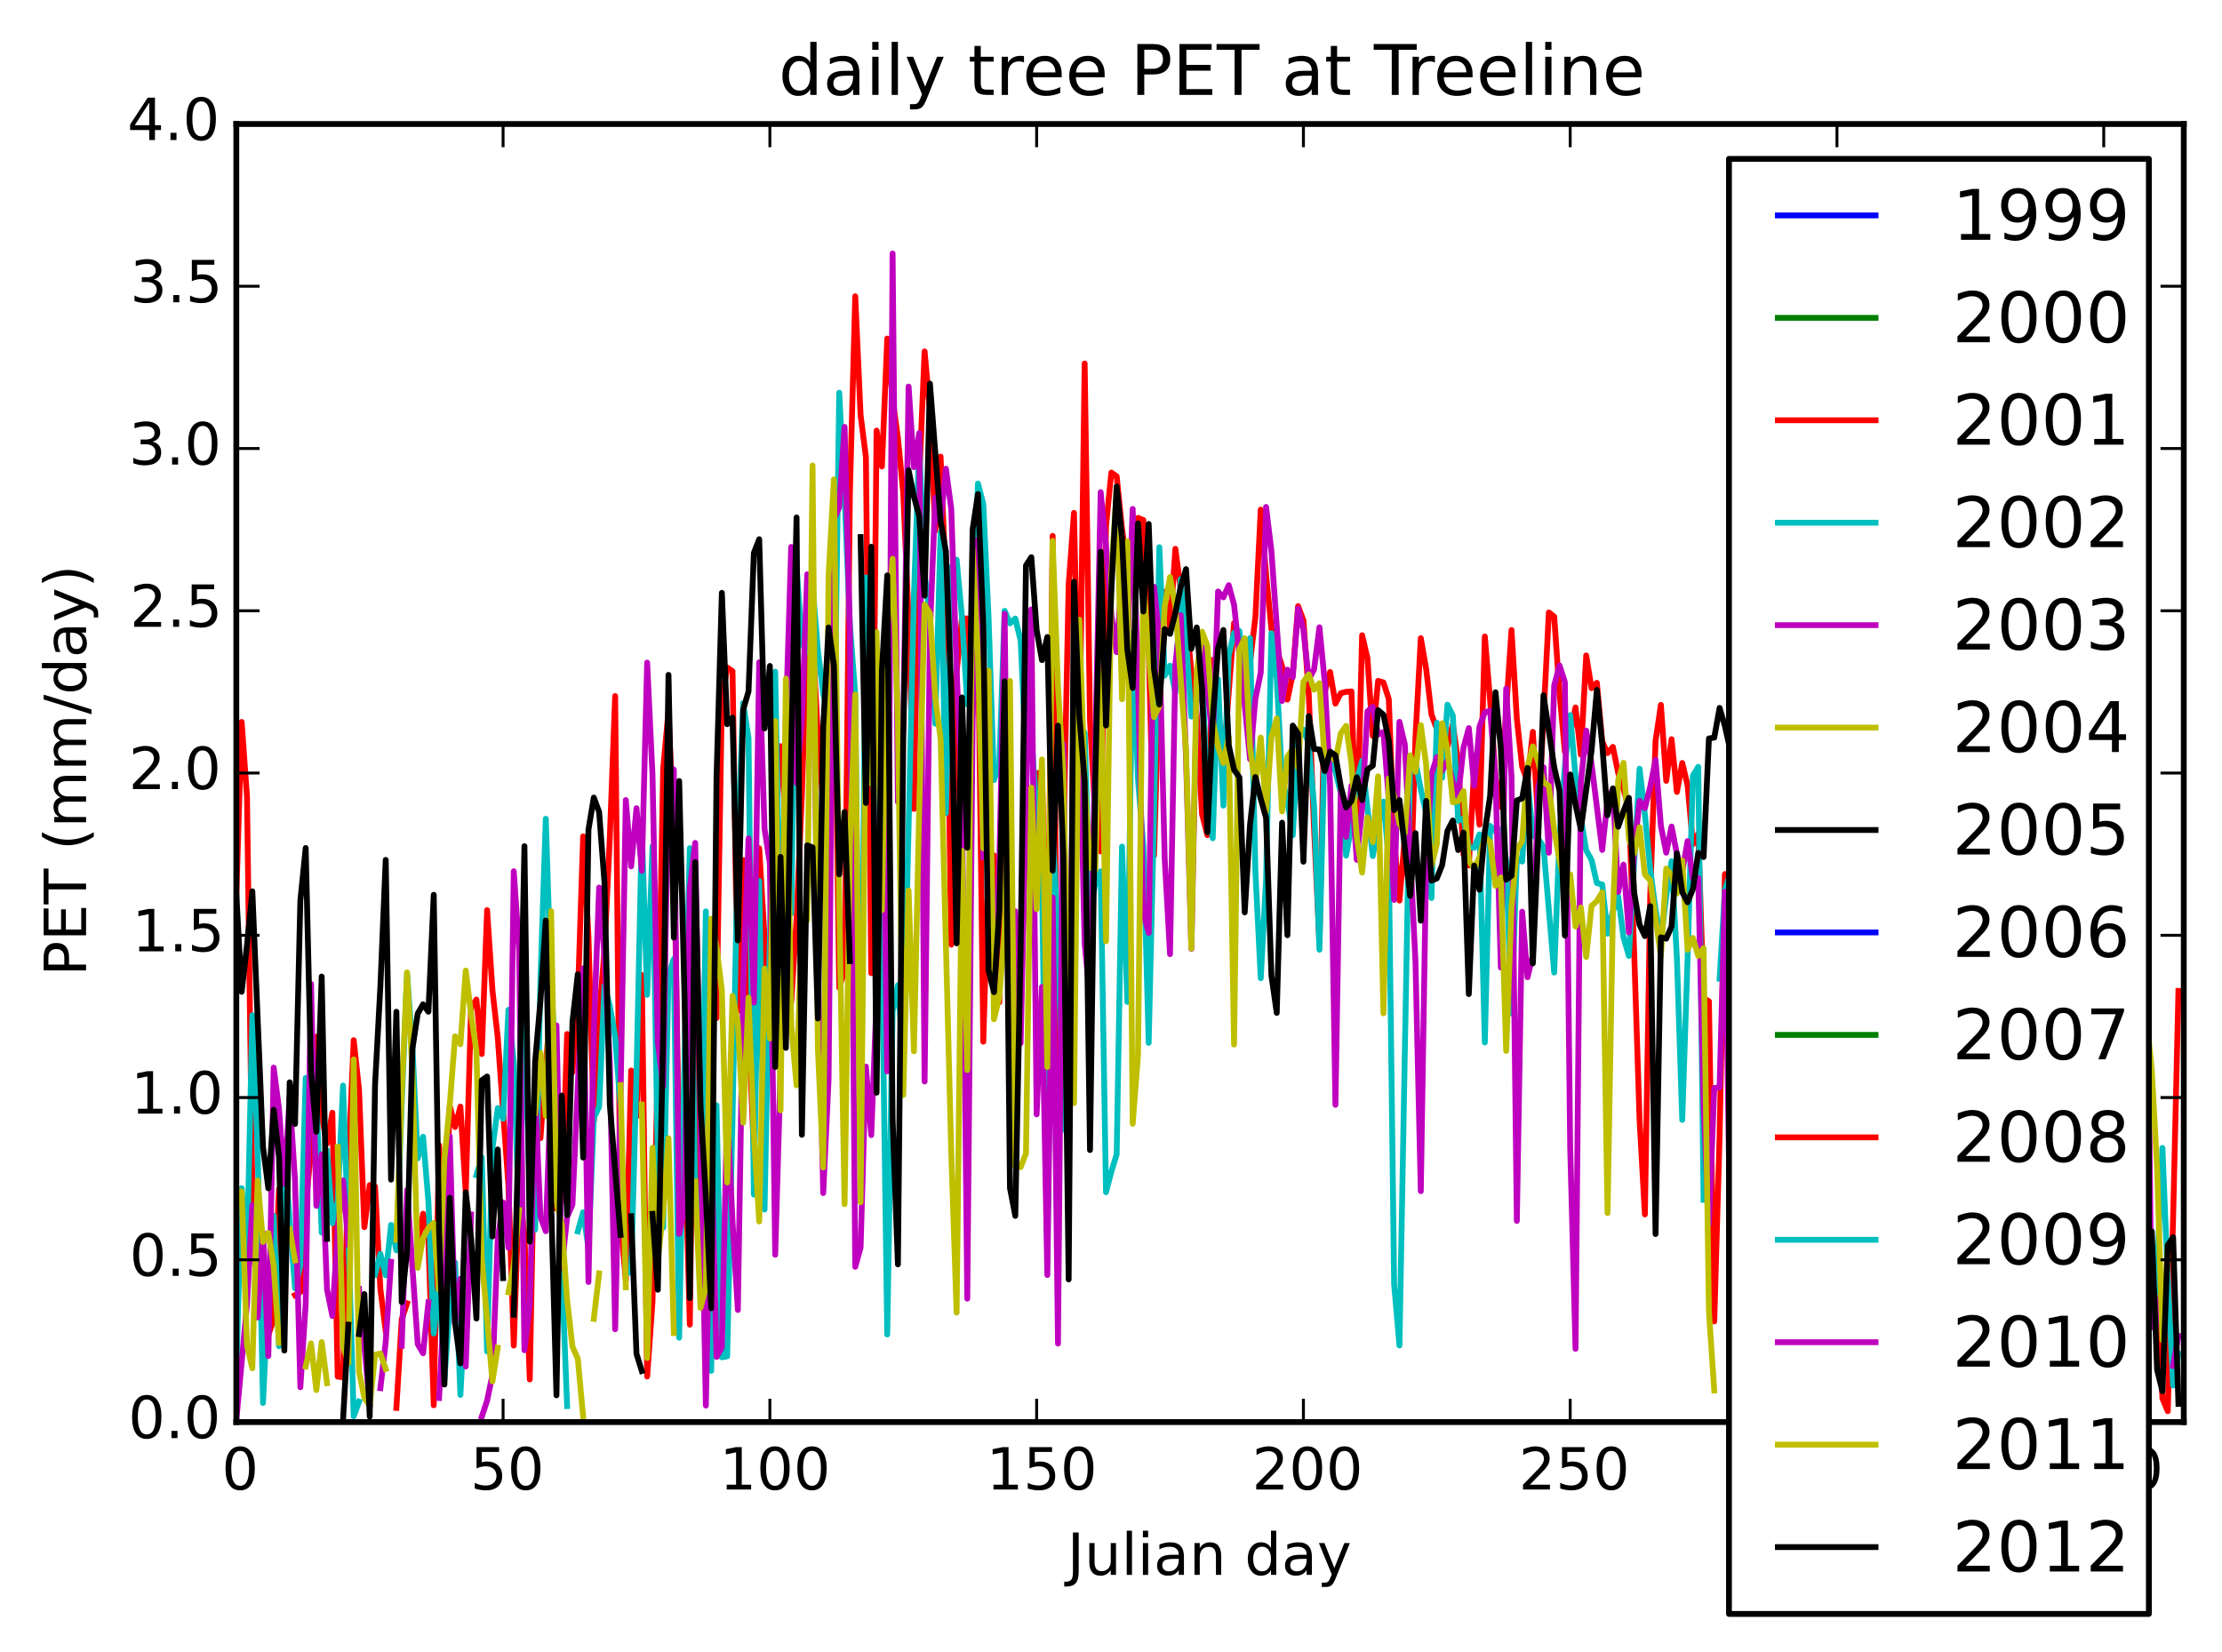 <?xml version="1.0" encoding="utf-8" standalone="no"?>
<!DOCTYPE svg PUBLIC "-//W3C//DTD SVG 1.1//EN"
  "http://www.w3.org/Graphics/SVG/1.1/DTD/svg11.dtd">
<!-- Created with matplotlib (http://matplotlib.org/) -->
<svg height="284pt" version="1.1" viewBox="0 0 382 284" width="382pt" xmlns="http://www.w3.org/2000/svg" xmlns:xlink="http://www.w3.org/1999/xlink">
 <defs>
  <style type="text/css">
*{stroke-linecap:butt;stroke-linejoin:round;}
  </style>
 </defs>
 <g id="figure_1">
  <g id="patch_1">
   <path d="
M0 284.711
L382.628 284.711
L382.628 0
L0 0
z
" style="fill:#ffffff;"/>
  </g>
  <g id="axes_1">
   <g id="patch_2">
    <path d="
M40.628 244.518
L375.428 244.518
L375.428 21.318
L40.628 21.318
z
" style="fill:#ffffff;"/>
   </g>
   <g id="line2d_1">
    <path clip-path="url(#p705cba3da1)" d="
M0 0" style="fill:none;stroke:#0000ff;stroke-linecap:square;"/>
   </g>
   <g id="line2d_2">
    <path clip-path="url(#p705cba3da1)" d="
M0 0" style="fill:none;stroke:#008000;stroke-linecap:square;"/>
   </g>
   <g id="line2d_3">
    <path clip-path="url(#p705cba3da1)" d="
M0 0" style="fill:none;stroke:#ff0000;stroke-linecap:square;"/>
   </g>
   <g id="line2d_4">
    <path clip-path="url(#p705cba3da1)" d="
M0 0" style="fill:none;stroke:#00bfbf;stroke-linecap:square;"/>
   </g>
   <g id="line2d_5">
    <path clip-path="url(#p705cba3da1)" d="
M0 0" style="fill:none;stroke:#bf00bf;stroke-linecap:square;"/>
   </g>
   <g id="line2d_6">
    <path clip-path="url(#p705cba3da1)" d="
M0 0" style="fill:none;stroke:#bfbf00;stroke-linecap:square;"/>
   </g>
   <g id="line2d_7">
    <path clip-path="url(#p705cba3da1)" d="
M0 0" style="fill:none;stroke:#000000;stroke-linecap:square;"/>
   </g>
   <g id="line2d_8">
    <path clip-path="url(#p705cba3da1)" d="
M0 0" style="fill:none;stroke:#0000ff;stroke-linecap:square;"/>
   </g>
   <g id="line2d_9">
    <path clip-path="url(#p705cba3da1)" d="
M0 0" style="fill:none;stroke:#008000;stroke-linecap:square;"/>
   </g>
   <g id="line2d_10">
    <path clip-path="url(#p705cba3da1)" d="
M40.628 154.196
L41.545 124.134
L42.463 136.989
L43.38 204.361
L44.297 220.357
L45.214 223.007
L46.132 229.539
L47.049 226.872
L47.966 204.435
L48.883 224.412
M50.718 222.69
L51.635 222.172
L52.553 207.084
L53.47 197.985
L54.387 178.256
L55.304 192.027
L56.221 196.63
L57.139 191.333
L58.056 236.699
L58.973 236.823
L59.891 200.133
L60.808 178.851
L61.725 187.404
L62.642 211.001
L63.56 203.771
L64.477 204.013
L65.394 221.665
L66.311 228.847
M68.146 242.082
L69.063 226.844
L69.981 224.105
M71.815 214.351
L72.732 208.691
L73.65 213.131
L74.567 241.63
L75.484 196.929
L76.401 215.37
L77.319 190.167
L78.236 193.788
L79.153 190.272
L80.07 205.06
L80.988 173.335
L81.905 171.867
L82.822 181.231
L83.739 156.494
L84.657 170.227
L85.574 178.404
L87.408 203.809
L88.326 231.371
L89.243 204.48
L90.16 212.329
L91.077 237.192
L91.995 189.339
L92.912 195.703
L93.829 183.001
L94.746 172.691
L95.664 207.824
L96.581 206.398
L97.498 177.794
L98.415 184.357
L99.333 171.731
L100.25 143.812
L101.167 161.04
L102.085 192.785
L103.002 174.791
L103.919 163.41
L104.836 144.114
L105.754 119.684
L106.671 209.532
L107.588 220.16
L108.505 184.076
L109.423 191.984
L110.34 167.663
L111.257 236.69
L112.174 223.852
L113.092 182.379
L114.009 132.23
L114.926 122.187
L115.843 144.224
L116.761 198.757
L117.678 194.313
L118.595 227.769
L119.513 152.767
L120.43 207.726
L121.347 171.601
L122.264 172.55
L123.182 175.052
L124.099 120.449
L125.016 114.77
L125.933 115.419
L126.851 173.837
L127.768 147.888
L128.685 175.447
L129.602 198.167
L130.52 145.859
L131.437 161.136
L132.354 182.797
L133.271 129.965
L134.189 128.302
L135.106 141.467
L136.023 172.346
L136.94 158.095
L137.858 136.54
L138.775 108.493
L139.692 109.907
L140.609 126.547
L141.527 138.074
L142.444 125.259
L143.361 102.467
L144.279 169.835
L145.196 166.873
L146.113 84.71
L147.03 50.943
L147.948 71.354
L148.865 78.578
L149.782 167.33
L150.699 74.036
L151.617 80.211
L152.534 58.212
L153.451 68.594
L154.368 75.327
L155.286 84.777
L156.203 106.275
L157.12 139.083
L158.037 82.31
L158.955 60.429
L159.872 70.606
L160.789 91.237
L161.706 78.509
L162.624 100.707
L163.541 162.428
L164.458 115.548
L165.376 106.399
L166.293 106.336
L167.21 121.176
L168.127 108.152
L169.045 179.119
L169.962 148.889
L170.879 147.09
L171.796 172.342
L172.714 114.521
L173.631 153.403
L174.548 178.882
L175.465 175.604
L176.383 137.801
L177.3 143.496
L178.217 132.963
L179.134 132.814
L180.052 176.172
L180.969 92.137
L181.886 190.494
L183.721 100.518
L184.638 88.185
L185.555 129.968
L186.473 62.503
L187.39 123.823
L188.307 140.534
L189.224 146.409
L190.142 90.468
L191.059 81.259
L191.976 81.905
L192.893 90.912
L193.811 97.601
L194.728 95.88
L195.645 89.047
L196.562 89.424
L197.48 111.168
L198.397 147.09
L199.314 115.606
L200.231 101.739
L201.149 108.015
L202.066 94.366
L202.983 101.331
L203.9 106.06
L204.818 115.501
L205.735 123
L206.652 140.009
L207.569 143.598
L208.487 113.47
L209.404 125.372
L210.321 131.118
L212.156 107.136
L213.073 110.845
L213.99 111.497
L214.908 113.906
L215.825 106.088
L216.742 87.63
L217.659 98.774
L218.577 108.095
L219.494 111.784
L220.411 114.54
L221.328 120.296
L222.246 115.877
L223.163 104.225
L224.08 106.666
L224.997 119.32
L225.915 142.643
L226.832 162.156
L227.749 118.908
L228.666 115.547
L229.584 120.983
L230.501 119.186
L231.418 118.959
L232.336 118.886
L233.253 145.949
L234.17 109.225
L235.087 113.191
L236.005 126.543
L236.922 117.07
L237.839 117.343
L238.756 120.21
L239.674 144.491
L240.591 154.848
L241.508 143.946
L242.425 155.924
L243.343 126.802
L244.26 109.724
L245.177 114.995
L246.094 122.849
L247.012 125.319
L247.929 128.815
L248.846 128.364
L249.763 124.559
L250.681 130.969
L251.598 146.904
L252.515 148.807
L253.433 132.359
L254.35 141.803
L255.267 109.443
L256.184 120.547
L257.102 133.567
L258.019 138.763
L258.936 122.034
L259.853 108.329
L260.771 123.598
L261.688 131.843
L262.605 134.375
L263.522 125.846
L264.44 141.241
L266.274 105.307
L267.191 106.011
L268.109 119.146
L269.026 129.259
L269.943 126.196
L270.86 121.641
L271.778 129.764
L272.695 112.702
L273.612 118.327
L274.529 117.405
L275.447 127.491
L276.364 129.499
L277.281 128.431
L278.199 132.927
L279.116 135.68
L280.033 138.989
L280.95 163.976
L281.868 192.523
L282.785 208.81
L283.702 154.013
L284.619 127.399
L285.537 121.212
L286.454 134.264
L287.371 127.101
L288.288 136.173
L289.206 131.194
L290.123 135.014
L291.04 145.17
L291.957 143.347
L292.875 171.655
L293.792 172.163
L294.709 227.212
L295.626 195.465
L296.544 150.285
L297.461 154.65
L298.378 119.247
L299.296 124.453
L300.213 228.724
L301.13 203.938
L302.047 151.798
L302.965 127.386
L303.882 144.107
L304.799 142.106
L305.716 140.586
L306.634 155.923
L307.551 148.439
L308.468 157.088
L309.385 152.328
L310.303 157.349
L311.22 110.809
L313.054 129.448
L313.972 146.443
L314.889 144.088
L315.806 131.536
L316.723 143.633
L317.641 144.836
L318.558 151.084
L320.393 211.232
L321.31 229.616
L322.227 234.235
L323.144 236.412
L324.062 199.69
L324.979 211.219
L325.896 197.496
L326.813 200.307
L327.731 230.16
L328.648 219.666
L329.565 239.314
L330.482 205.979
L331.4 191.079
L332.317 150.963
L333.234 149.978
L334.151 157.543
L335.069 146.504
L335.986 153.7
L336.903 168.55
L337.82 192.884
L338.738 164.92
L339.655 193.256
L340.572 205.46
L341.489 155.604
L342.407 159.476
L343.324 180.854
L344.241 169.961
L345.159 190.634
L346.076 224.48
L346.993 214.297
L347.91 181.391
L348.828 220.299
L349.745 235.176
L350.662 169.874
L351.579 154.739
L352.497 153.786
L353.414 188.444
L354.331 213.914
L355.248 175.023
L356.166 157.975
L357.083 191.57
L358.917 243.375
L359.835 241.719
L360.752 219.794
L361.669 215.117
L362.586 206.304
L363.504 191.077
L364.421 231.608
L365.338 202.6
L366.256 224.508
L367.173 240.538
L368.09 231.931
L369.007 220.04
M370.842 221.831
L371.759 240.473
L372.676 242.652
L373.594 209.482
L374.511 170.38
L374.511 170.38" style="fill:none;stroke:#ff0000;stroke-linecap:square;"/>
   </g>
   <g id="line2d_11">
    <path clip-path="url(#p705cba3da1)" d="
M40.628 235.692
L41.545 204.313
L42.463 215.753
L43.38 174.569
L44.297 197.668
L45.214 241.237
L46.132 221.876
L47.049 209.057
L47.966 231.471
L48.883 197.901
L50.718 221.518
L51.635 217.555
L52.553 185.337
L53.47 193.611
L54.387 188.459
L55.304 211.942
L56.221 197.791
L57.139 210.348
L58.056 206.517
L58.973 186.655
L59.891 212.407
L60.808 243.527
L61.725 241
M64.477 219.17
L65.394 215.575
L66.311 219.284
L67.229 210.618
L68.146 214.99
L69.063 189.65
L69.981 167.427
L70.898 179.899
L71.815 199.178
L72.732 195.461
L73.65 206.615
L74.567 229.285
L75.484 220.422
L76.401 237.318
L77.319 224.55
L78.236 217.087
L79.153 239.843
L80.07 222.783
M81.905 202.072
L82.822 198.986
L83.739 232.387
L84.657 197.502
L85.574 190.534
L86.491 192.379
L87.408 173.641
L88.326 182.732
L89.243 210.306
L90.16 173.417
L91.077 204.881
L91.995 211.433
L92.912 168.451
L93.829 140.786
L94.746 169.426
L95.664 184.202
L96.581 218.334
L97.498 241.769
M99.333 211.736
L100.25 208.446
L101.167 214.609
L102.085 192.233
L103.002 190.293
L103.919 169.482
L104.836 172.951
L105.754 178.306
L106.671 190.262
M108.505 218.84
L109.423 184.89
L110.34 142.515
L111.257 171.051
L112.174 145.523
L113.092 200.187
L114.009 211.098
L114.926 167.646
L115.843 164.89
L116.761 230.014
L117.678 182.122
L118.595 145.836
L119.513 205.491
L120.43 210.989
L121.347 156.706
L122.264 235.716
L123.182 190.041
L124.099 233.381
L125.016 233.221
L125.933 192.27
L126.851 143.973
L127.768 120.894
L128.685 126.908
L129.602 205.406
L130.52 151.478
L131.437 207.975
L133.271 115.493
L134.189 164.199
L135.106 128.83
L136.023 157.093
L136.94 97.25
L137.858 110.672
L138.775 112.164
L139.692 100.717
L140.609 111.84
L141.527 119.306
L142.444 122.88
L143.361 133.71
L144.279 67.524
L145.196 85.344
L146.113 107.431
L147.03 119.398
L147.948 201.959
L148.865 99.293
L150.699 149.062
L151.617 163.621
L152.534 229.468
L153.451 173.99
L154.368 169.39
L155.286 181.973
L157.12 102.318
L158.037 76.594
L158.955 98.72
L159.872 106.015
L160.789 124.433
L161.706 91.535
L162.624 139.803
L163.541 97.581
L164.458 96.238
L165.376 106.029
L166.293 121.101
L167.21 109.947
L168.127 83.144
L169.045 86.675
L169.962 106.396
L170.879 134.13
L171.796 131.384
L172.714 105.03
L173.631 107.188
L174.548 106.353
L175.465 110.151
L176.383 130.099
L177.3 126.254
L178.217 139.696
L179.134 150.614
L180.052 215.903
L180.969 142.259
L181.886 161.335
L182.803 193.636
L183.721 195.414
L184.638 122.475
L185.555 124.481
L186.473 126.011
L187.39 156.787
L188.307 151.908
L189.224 149.823
L190.142 205.003
L191.059 201.464
L191.976 198.475
L192.893 145.56
L193.811 172.282
L194.728 108.847
L195.645 134.122
L196.562 145.477
L197.48 179.315
L198.397 140.122
L199.314 94.088
L200.231 116.158
L201.149 114.471
L202.066 119.134
L202.983 99.58
L203.9 110.045
L204.818 123.208
L205.735 120.714
L206.652 114.754
L207.569 137.437
L208.487 144.137
L209.404 116.823
L210.321 138.523
L211.239 112.705
L212.156 108.815
L213.073 108.493
L213.99 116.386
L214.908 109.735
L215.825 149.89
L216.742 168.205
L217.659 151.247
L218.577 108.881
L219.494 116.691
L220.411 133.858
L221.328 137.692
L222.246 143.632
L223.163 127.216
L224.08 125.444
L224.997 127.883
L225.915 138.623
L226.832 163.302
L227.749 127.23
L228.666 131.162
L229.584 132.599
L230.501 136.399
L231.418 147.122
L232.336 141.957
L233.253 134.209
L234.17 130.787
L236.005 147.192
L236.922 141.878
L237.839 137.827
L238.756 147.672
L239.674 220.835
L240.591 231.35
L242.425 131.219
L243.343 131.025
L244.26 135.767
L245.177 139.828
L246.094 154.409
L247.012 124.284
L247.929 133.746
L248.846 121.167
L249.763 123.036
L250.681 141.121
L251.598 140.703
L252.515 145.734
L253.433 145.771
L254.35 143.471
L255.267 179.249
L256.184 142.007
L257.102 142.966
L258.019 142.589
L258.936 147.922
L259.853 174.252
L260.771 147.382
L261.688 148.148
L262.605 133.978
L263.522 143.683
L264.44 144.182
L265.357 145.649
L267.191 167.222
L268.109 143.825
L269.026 131.801
L269.943 122.962
L270.86 133.59
L271.778 140.623
L272.695 146.194
L273.612 147.866
L274.529 151.837
L275.447 152.083
L276.364 160.538
L277.281 156.678
L278.199 154.169
L279.116 161.206
L280.033 164.366
L281.868 132.173
L282.785 140.035
L283.702 149.442
L284.619 156.419
L285.537 161.616
L286.454 154.101
L287.371 148.096
L288.288 164.765
L289.206 192.563
L290.123 164.925
L291.04 133.369
L291.957 131.849
L292.875 206.309
M295.626 168.293
L296.544 153.003
L297.461 150.192
L298.378 177.526
L300.213 147.374
L301.13 153.873
L302.047 202.25
L302.965 219.349
L303.882 199.717
L304.799 177.611
L305.716 182.209
L306.634 187.439
L307.551 209.882
L308.468 198.791
L309.385 205.08
L310.303 171.541
L311.22 193.478
L312.137 183.395
L313.054 152.079
L313.972 201.39
L314.889 242.444
L315.806 200.192
L316.723 218.609
L317.641 230.285
L318.558 207.763
L319.475 194.076
L320.393 188.356
L321.31 170.989
L322.227 170.307
L323.144 169.806
L324.062 217.055
L324.979 202.572
L325.896 177.422
L326.813 164.847
L327.731 172.81
L328.648 220.971
M330.482 230.486
L331.4 223.723
L332.317 175.03
L333.234 173.227
L334.151 163.732
L335.069 208.667
L335.986 174.233
L336.903 194.734
L337.82 189.768
L338.738 228.618
L339.655 205.255
L340.572 196.811
L341.489 197.433
L342.407 197.09
L343.324 215.666
L344.241 218.264
L345.159 207.347
M346.993 190.029
L347.91 194.229
L348.828 179.535
L349.745 173.444
L350.662 190.672
L351.579 186.017
L352.497 235.837
L353.414 204.068
L354.331 188.598
L355.248 182.814
L356.166 164.248
L357.083 212.353
L358 243.572
L358.917 222.609
L359.835 227.109
M361.669 229.603
L362.586 237.978
L363.504 231.67
L364.421 223.438
L365.338 219.235
M367.173 233.524
L368.09 182.857
L369.007 211.29
L369.925 228.249
L370.842 218.509
L371.759 197.38
L372.676 219.845
L373.594 238.223
L374.511 232.77
L374.511 232.77" style="fill:none;stroke:#00bfbf;stroke-linecap:square;"/>
   </g>
   <g id="line2d_12">
    <path clip-path="url(#p705cba3da1)" d="
M40.628 244.189
L42.463 224.248
L43.38 207.235
L44.297 226.522
L45.214 211.917
L46.132 233.162
L47.049 183.568
L47.966 190.646
L48.883 203.518
L49.801 188.583
L50.718 203.033
L51.635 238.535
L52.553 224.188
L53.47 169.175
L54.387 207.336
L55.304 198.474
L56.221 221.711
L57.139 226.273
L58.056 211.434
L58.973 202.981
L59.891 213.968
M61.725 221.628
L63.56 241.432
M65.394 238.689
L66.311 230.768
L67.229 216.967
M69.063 231.417
L69.981 204.636
L71.815 231.102
L72.732 232.696
L73.65 223.946
M75.484 240.382
L76.401 223.685
L77.319 195.361
L78.236 227.641
L79.153 219.898
L80.07 234.966
L80.988 208.826
M82.822 243.609
L83.739 240.842
L84.657 236.412
L85.574 213.055
L86.491 206.741
L87.408 214.554
L88.326 149.812
L89.243 163.307
L90.16 232.165
L91.077 224.417
L91.995 188.265
L92.912 209.204
L93.829 211.703
L94.746 186.606
L95.664 176.316
L96.581 217.983
L97.498 209.253
L98.415 207.117
L100.25 166.523
L101.167 220.431
L102.085 177.189
L103.002 152.605
L103.919 164.414
L104.836 182.76
L105.754 228.562
L106.671 188.946
L107.588 137.567
L108.505 148.972
L109.423 138.972
L110.34 149.729
L111.257 113.935
L112.174 133.168
L113.092 179.187
L114.009 186.805
L114.926 131.635
L115.843 132.339
L116.761 212.15
L117.678 207.802
L118.595 152.761
L119.513 144.932
L121.347 241.676
L122.264 196.253
L123.182 233.312
L124.099 231.674
L125.016 190.28
L125.933 210.057
L126.851 225.243
L127.768 169.226
L128.685 144.17
L129.602 172.389
L130.52 113.882
L131.437 142.483
L132.354 148.464
L133.271 215.752
L134.189 184.119
L135.106 123.504
L136.023 94.041
L136.94 134.633
L137.858 123.613
L138.775 98.744
L139.692 102.586
L140.609 165.274
L141.527 205.152
L142.444 185.629
L143.361 89.237
L144.279 87.211
L145.196 73.412
L146.113 108.719
L147.03 217.823
L147.948 214.531
L148.865 183.392
L149.782 195.175
L150.699 171.762
L151.617 119.96
L152.534 184.213
L153.451 43.588
L154.368 137.897
L155.286 125.23
L156.203 66.47
L157.12 80.323
L158.037 74.458
L158.955 185.959
L159.872 108.671
L160.789 85.562
L161.706 89.905
L162.624 80.594
L163.541 87.556
L164.458 115.159
L165.376 136.569
L166.293 223.3
L167.21 124.081
L168.127 92.818
L169.045 147.4
M170.879 164.651
L171.796 148.679
L172.714 105.54
L173.631 186.882
L174.548 156.694
L175.465 179.364
L176.383 137.689
L177.3 104.778
L178.217 191.611
L179.134 169.692
L180.052 219.234
L180.969 154.327
L181.886 231.021
L182.803 127.958
L183.721 203.989
L184.638 108.27
L185.555 123.126
L186.473 162.331
L187.39 171.569
L189.224 84.625
L190.142 93.905
L191.059 105.703
L191.976 112.132
L192.893 98.805
L193.811 111.868
L194.728 87.514
L195.645 117.066
L196.562 157.048
L197.48 160.41
L198.397 100.897
L199.314 109.903
L200.231 147.616
L201.149 164.06
L202.066 114.272
L202.983 105.792
L203.9 130.348
L204.818 163.162
L205.735 118.636
L206.652 111.216
L207.569 118.256
L208.487 127.516
L209.404 101.71
L210.321 102.716
L211.239 100.618
L212.156 103.979
L213.99 121.269
L214.908 130.552
L215.825 120.111
L216.742 115.694
L217.659 87.167
L218.577 94.72
L220.411 120.525
L221.328 115.143
L222.246 116.452
L223.163 104.642
L224.08 108.355
L224.997 116.864
L225.915 115.086
L226.832 107.858
L227.749 117.33
L228.666 134.876
L229.584 189.969
L230.501 135.786
L231.418 143.897
L232.336 135.11
L233.253 147.848
L234.17 138.902
L235.087 122.324
L236.005 121.549
L236.922 126.311
L237.839 125.871
L238.756 137.433
L239.674 154.74
L240.591 124.118
L241.508 127.992
L243.343 165.33
L244.26 204.814
L245.177 148.296
L246.094 133.159
L247.012 130.18
L247.929 132.494
L248.846 130.766
L249.763 134.464
L250.681 136.98
L251.598 128.572
L252.515 125.197
L253.433 135.108
L254.35 124.945
L255.267 122.464
L256.184 122.214
L257.102 133.766
L258.019 166.368
L258.936 118.412
L259.853 133.613
L260.771 209.931
L261.688 156.762
L262.605 168.035
L263.522 164.256
L264.44 135.351
L265.357 131.92
L266.274 146.619
L267.191 117.852
L268.109 114.43
L269.026 117.292
L269.943 197.317
L270.86 231.929
L271.778 134.499
L272.695 125.624
L273.612 131.326
L275.447 146.144
L276.364 137.587
L277.281 135.726
L278.199 153.362
L279.116 148.664
L280.033 160.324
L280.95 146.058
L281.868 137.71
L282.785 138.957
L283.702 135.276
L284.619 130.655
L285.537 142.025
L286.454 146.618
L287.371 142.111
L288.288 146.849
L289.206 149.926
L290.123 144.618
L291.04 151.086
L291.957 150.969
L292.875 189.967
L293.792 210.457
L294.709 187.083
L295.626 186.976
L296.544 153.327
L297.461 214.057
L298.378 190.223
L299.296 172.858
L300.213 179.338
L301.13 150.329
L302.047 142.814
L302.965 141.523
L303.882 158.975
L304.799 167.001
L305.716 161.759
L306.634 142.407
L307.551 131.973
L308.468 143.898
L309.385 145.519
L310.303 152.968
L311.22 219.537
L312.137 243.248
L313.054 210.112
L313.972 225.425
L314.889 180.939
L315.806 145.703
L316.723 159.04
L317.641 168.385
L318.558 220.189
L319.475 178.176
L320.393 172.793
L321.31 177.336
L322.227 165.181
L323.144 175.131
L324.062 174.696
L324.979 223.521
L325.896 224.716
L326.813 190.179
L327.731 238.176
L328.648 225.453
L329.565 192.955
L330.482 199.312
L331.4 239.765
L332.317 211.231
L333.234 205.046
L334.151 181.028
L335.069 204.719
M340.572 191.731
L341.489 175.833
L342.407 187.573
L343.324 209.758
L344.241 224.28
L345.159 196.891
L346.076 198.649
M347.91 239.348
L348.828 219.825
L349.745 224.41
L350.662 237.835
L351.579 242.852
L352.497 226.923
L353.414 203.332
L354.331 222.582
L355.248 234.651
L356.166 232.916
L357.083 221.326
L358 220.175
L358.917 238.087
L359.835 228.766
L360.752 196.851
L361.669 193.751
L362.586 222.056
L363.504 242.144
L364.421 229.409
L365.338 205.605
L366.256 238.353
L367.173 233.082
L368.09 196.787
L369.007 152.391
L369.925 228.215
L370.842 223.739
L371.759 228.911
M373.594 234.864
L374.511 229.701
L374.511 229.701" style="fill:none;stroke:#bf00bf;stroke-linecap:square;"/>
   </g>
   <g id="line2d_13">
    <path clip-path="url(#p705cba3da1)" d="
M40.628 204.759
L41.545 204.882
L42.463 231.347
L43.38 235.268
L44.297 202.969
L45.214 213.547
L46.132 211.988
L47.049 217.687
L47.966 230.878
M49.801 211.325
L50.718 216.727
M52.553 234.952
L53.47 230.993
L54.387 239.023
L55.304 230.765
L56.221 237.83
M58.056 197.216
L58.973 231.458
L59.891 234.393
L60.808 182.169
L61.725 235.86
L62.642 240.331
L63.56 241.801
L64.477 232.943
L65.394 232.73
L66.311 235.397
M68.146 213.169
L69.063 188.05
L69.981 167.206
L70.898 184.192
L71.815 218.005
L72.732 212.87
L73.65 211.146
L74.567 210.274
L75.484 221.766
L76.401 199.209
L77.319 190.019
L78.236 178.2
L79.153 179.549
L80.07 166.889
L80.988 174.407
L81.905 180.713
L82.822 216.311
L84.657 237.529
L85.574 231.729
M87.408 222.2
L88.326 217.519
L89.243 208.066
M91.995 191.378
L92.912 181.04
L93.829 191.869
L94.746 156.685
L95.664 206.615
L96.581 210.631
L97.498 223.514
L98.415 231.556
L99.333 233.615
L100.25 243.535
M102.085 226.776
L103.002 218.954
M106.671 186.57
L107.588 221.347
M110.34 189.922
L111.257 233.505
L112.174 197.355
L113.092 216.586
L114.009 208.451
L114.926 195.726
L115.843 229.216
M119.513 203.131
L120.43 224.875
L121.347 221.384
L122.264 157.979
L123.182 162.768
L124.099 170.291
L125.016 203.327
L125.933 171.241
L126.851 175.922
L127.768 193.044
L128.685 171.542
L129.602 195.019
L130.52 210.029
L131.437 166.546
L132.354 178.555
L133.271 123.99
L134.189 190.92
L135.106 116.689
L136.023 176.2
L136.94 186.619
L137.858 157.419
L138.775 158.23
L139.692 80.039
L140.609 180.267
L141.527 200.75
L142.444 99.057
L143.361 82.434
L144.279 155.419
L145.196 207.049
L146.113 145.55
L147.03 119.409
L147.948 206.725
L148.865 119.568
L149.782 134.713
L150.699 108.697
L151.617 156.488
L152.534 108.495
L153.451 96.068
L154.368 124.053
L155.286 188.273
L156.203 153.11
L157.12 180.761
L158.037 138.843
L158.955 103.952
L159.872 105.445
L160.789 119.958
L161.706 127.05
L163.541 198.247
L164.458 225.702
L165.376 146.293
L166.293 183.993
L167.21 94.46
L168.127 112.826
L169.045 145.872
L169.962 115.33
L170.879 175.258
L171.796 171.383
L172.714 159.713
L173.631 117.086
L174.548 200.468
L175.465 200.692
L176.383 198.308
L177.3 135.434
L178.217 156.324
L179.134 130.587
L180.052 183.469
L180.969 93.001
L181.886 118.126
L182.803 132.936
L183.721 177.75
L184.638 189.676
L185.555 106.555
L186.473 134.453
L187.39 149.181
L188.307 149.572
L189.224 115.557
L190.142 161.843
L191.059 98.677
L191.976 84.107
L192.893 120.228
L193.811 93.083
L194.728 193.228
L195.645 181.413
L196.562 99.992
L197.48 112.576
L198.397 123.291
L199.314 121.392
L200.231 104.274
L201.149 99.219
L202.066 104.276
L203.9 129.081
L204.818 163.11
L205.735 115.664
L206.652 108.608
L207.569 111.038
L208.487 123.906
L209.404 128.412
L210.321 131.21
L211.239 126.716
L212.156 179.616
L213.073 111.623
L213.99 109.747
L214.908 128.603
L215.825 135.247
L216.742 126.816
L217.659 139.531
L218.577 126.721
L219.494 123.548
L220.411 139.512
L221.328 130.101
L222.246 128.774
L223.163 131.99
L224.08 117.235
L224.997 115.948
L225.915 118.598
L226.832 117.478
L227.749 130.887
L228.666 129.72
L229.584 130.841
L230.501 126.078
L231.418 124.813
L232.336 131.247
L233.253 143.914
L234.17 150.032
L235.087 140.554
L236.005 144.8
L236.922 133.485
L237.839 174.236
L238.756 133.851
L239.674 136.862
L240.591 141.623
L241.508 143.241
L242.425 129.878
L243.343 132.711
L244.26 124.678
L245.177 131.449
L246.094 148.892
L247.012 145.144
L247.929 124.362
L248.846 128.925
L249.763 137.95
L250.681 137.754
L251.598 136.02
L252.515 147.981
L253.433 149.36
L254.35 147.431
L255.267 143.848
L256.184 144.787
L257.102 152.31
L258.019 150.866
L258.936 180.701
L259.853 155.926
L260.771 146.079
L261.688 144.607
L262.605 131.819
L263.522 128.339
L264.44 130.993
L265.357 134.516
L266.274 135.125
L267.191 142.674
L268.109 147.917
L269.026 151.928
L269.943 150.333
L270.86 159.3
L271.778 156.041
L272.695 164.543
L273.612 155.774
L274.529 154.934
L275.447 153.419
L276.364 208.578
L277.281 157.142
L278.199 134.114
L279.116 131.171
L280.033 144.209
L280.95 146.759
L281.868 142.24
L282.785 150.36
L283.702 151.357
L285.537 164.467
L286.454 149.346
L287.371 150.478
L288.288 153.633
L289.206 147.953
L290.123 163.292
L291.04 161.276
L291.957 164.382
L292.875 163.028
L293.792 225.472
L294.709 239.084
M297.461 188.378
L298.378 162.462
L299.296 219.675
L300.213 200.175
L301.13 161.194
L302.047 156.242
L302.965 153.254
L303.882 177.435
L304.799 242.31
L305.716 174.858
L306.634 151.739
L307.551 168.719
L308.468 157.791
L309.385 170.692
L310.303 180.739
L311.22 174.61
L312.137 204.849
L313.054 161.488
L313.972 133.774
L314.889 145.455
L315.806 145.373
L316.723 151.494
L317.641 169.019
L318.558 197.79
L319.475 161.5
L320.393 136.368
L321.31 163.679
L322.227 217.237
L324.062 235.927
L324.979 238.817
L326.813 170.767
L327.731 165.689
L328.648 180.945
L329.565 209.785
L330.482 221.103
L331.4 168.048
L332.317 146.863
L334.151 233.51
L335.069 235.572
L335.986 226.436
L336.903 182.242
L337.82 199.165
L338.738 220.645
L339.655 179.97
L340.572 205.286
L341.489 201.951
L342.407 151.024
L343.324 151.985
L344.241 191.748
L345.159 223.798
L346.076 207.041
L346.993 165.765
L347.91 165.804
L348.828 181.675
L349.745 189.615
L350.662 190.826
L351.579 166.864
L352.497 172.358
L353.414 172.795
L354.331 173.077
L355.248 180.06
L356.166 185.75
L357.083 182.285
L358 192.643
L358.917 181.26
L359.835 208.169
L360.752 204.835
L361.669 202.472
L362.586 191.834
L363.504 185.042
L364.421 176.151
L365.338 203.169
L366.256 162.761
L367.173 156.444
L368.09 164.307
L369.007 174.898
L369.925 183.903
L370.842 200.841
L371.759 230.462
L372.676 214.229
M374.511 201.948" style="fill:none;stroke:#bfbf00;stroke-linecap:square;"/>
   </g>
   <g id="line2d_14">
    <path clip-path="url(#p705cba3da1)" d="
M40.628 153.757
L41.545 170.537
L42.463 162.505
L43.38 153.258
L45.214 197.181
L46.132 204.326
L47.049 190.831
L47.966 198.896
L48.883 232.229
L49.801 186.094
L50.718 193.265
L51.635 154.857
L52.553 145.806
L53.47 184.224
L54.387 194.6
L55.304 167.916
L56.221 213.014
M58.973 244.216
L59.891 227.771
M61.725 229.392
L62.642 222.505
L63.56 243.569
L64.477 186.511
L65.394 169.603
L66.311 147.853
L67.229 202.833
L68.146 173.963
L69.063 223.893
L69.981 215.04
L70.898 180.351
L71.815 174.283
L72.732 172.684
L73.65 173.965
L74.567 153.862
L75.484 211.591
L76.401 238.067
L77.319 205.968
L78.236 227.493
L79.153 234.427
L80.07 205.02
L80.988 212.97
L81.905 226.723
L82.822 185.756
L83.739 185.105
L84.657 212.602
L85.574 197.647
L86.491 219.762
M88.326 226.068
L89.243 191.015
L90.16 145.497
L91.077 213.496
L91.995 182.592
L92.912 172.118
L93.829 158.272
L94.746 206.583
L95.664 239.922
L96.581 188.387
L97.498 208.925
L98.415 175.719
L99.333 167.518
L100.25 199.042
L101.167 142.653
L102.085 137.145
L103.002 139.627
L103.919 151.745
L104.836 189.92
L106.671 212.341
M108.505 209.113
L109.423 232.781
L110.34 235.745
M112.174 208.719
L113.092 221.767
L114.009 177.799
L114.926 116.047
L115.843 161.213
L116.761 134.296
L117.678 171.269
L118.595 223.199
L119.513 148.255
L120.43 190.175
L121.347 205.666
L122.264 224.952
L123.182 133.7
L124.099 101.935
L125.016 124.523
L125.933 123.396
L126.851 161.705
L127.768 122.026
L128.685 118.878
L129.602 95.084
L130.52 92.713
L131.437 125.242
L132.354 114.505
L133.271 183.463
L134.189 147.336
L135.106 180.178
L136.023 128.846
L136.94 88.975
L137.858 195.121
L138.775 145.355
L139.692 145.705
L140.609 175.118
L141.527 124.937
L142.444 107.893
L143.361 114.394
L144.279 150.342
L145.196 139.63
L146.113 165.261
M147.948 92.346
L148.865 138.06
L149.782 94.015
L150.699 187.883
L151.617 115.274
L152.534 98.94
L153.451 192.334
L154.368 217.402
L155.286 126.673
L156.203 80.854
L157.12 85.397
L158.037 88.764
L158.955 102.414
L159.872 65.965
L161.706 89.608
L162.624 94.855
L163.541 118.955
L164.458 162.2
L165.376 119.92
L166.293 145.767
L167.21 91.048
L168.127 84.953
L169.045 107.539
L169.962 166.916
L170.879 170.598
L171.796 156.574
L172.714 117.153
L173.631 204.278
L174.548 209.067
L175.465 163.024
L176.383 97.239
L177.3 95.805
L178.217 108.358
L179.134 113.505
L180.052 109.532
L180.969 149.697
L181.886 124.777
L182.803 147.165
L183.721 219.992
L184.638 100.044
L185.555 123.102
L186.473 134.35
L187.39 197.741
L188.307 133.526
L189.224 94.884
L190.142 124.738
L191.059 101.435
L191.976 83.645
L192.893 92.571
L193.811 111.704
L194.728 118.289
L195.645 89.995
L196.562 105.141
L197.48 90.097
L198.397 115.079
L199.314 121.146
L200.231 108.17
L201.149 108.989
L202.066 105.365
L202.983 100.902
L203.9 97.854
L204.818 111.548
L205.735 107.882
L206.652 118.407
L207.569 143.102
L208.487 123.666
L209.404 111.505
L210.321 108.324
L211.239 128.126
L212.156 132.357
L213.073 133.661
L213.99 156.881
L214.908 141.76
L215.825 133.614
L216.742 137.36
L217.659 140.609
L218.577 167.705
L219.494 174.161
L220.411 141.459
L221.328 160.811
L222.246 124.759
L223.163 126.169
L224.08 148.167
L224.997 123.134
L225.915 128.775
L226.832 128.879
L227.749 132.57
L228.666 129.239
L229.584 129.882
L230.501 135.219
L231.418 138.838
L232.336 137.733
L233.253 133.632
L234.17 137.577
L235.087 132.309
L236.005 131.647
L236.922 122.108
L237.839 122.898
L238.756 127.302
L239.674 139.292
L240.591 137.572
L242.425 154.031
L243.343 143.262
L244.26 158.312
L245.177 137.714
L246.094 151.43
L247.012 151.046
L247.929 148.749
L248.846 142.86
L249.763 141.082
L250.681 146.16
L251.598 143.16
L252.515 170.929
L253.433 148.841
L254.35 152.991
L255.267 142.996
L256.184 136.843
L257.102 119.03
L258.019 128.631
L258.936 151.239
L259.853 150.589
L260.771 137.635
L261.688 137.273
L262.605 132.056
L263.522 165.653
L264.44 144.317
L265.357 119.547
L267.191 131.875
L268.109 135.979
L269.026 160.866
L269.943 133.166
L270.86 138.372
L271.778 142.579
L273.612 129.076
L274.529 118.637
L275.447 127.917
L276.364 140.178
L277.281 135.561
L278.199 142.146
L279.116 139.458
L280.033 137.188
L280.95 153.535
L281.868 159.003
L282.785 160.955
L283.702 155.809
L284.619 212.187
L285.537 161.166
L286.454 161.401
L287.371 159.283
L288.288 146.751
L289.206 153.403
L290.123 155.144
L291.04 152.864
L291.957 146.647
L292.875 147.367
L293.792 126.976
L294.709 126.827
L295.626 121.722
L296.544 124.85
L297.461 128.972
L298.378 129.377
L299.296 141.689
L300.213 146.478
L301.13 148.385
L302.047 148.093
L302.965 193.579
L303.882 167.471
L304.799 176.707
L305.716 180.656
L306.634 154.713
L307.551 144.063
L308.468 172.217
L309.385 190.506
L310.303 159.485
L311.22 235.224
M313.054 222.411
L313.972 221.62
L314.889 186.443
L315.806 197.931
L316.723 229.004
L317.641 182.597
L318.558 167.85
L319.475 165.53
L320.393 189.683
L321.31 172.347
L322.227 184.439
L323.144 172.831
L324.062 189.837
L324.979 178.913
L326.813 206.919
L327.731 243.845
L328.648 224.099
L329.565 228.793
L330.482 219.768
L331.4 220.584
L332.317 217.061
L333.234 208.592
L334.151 194.35
L335.069 224.376
L335.986 215.038
L336.903 216.672
L337.82 208.162
L338.738 230.575
L339.655 186.631
L340.572 157.752
L341.489 203.812
L342.407 221.214
L343.324 200.799
L344.241 183.498
L345.159 200.903
L346.076 212.135
L346.993 230.843
L347.91 229.003
M349.745 186.118
L350.662 217.413
L351.579 230.425
L353.414 193.708
L354.331 219.213
L355.248 201.871
L356.166 234.002
L357.083 211.3
L358 239.46
L358.917 213.516
L359.835 226.292
L360.752 229.762
M362.586 228.284
L363.504 216.745
L364.421 209.053
L365.338 155.496
L366.256 149.326
L367.173 198.559
L368.09 233.778
L369.007 233.076
L369.925 211.731
L370.842 235.509
L371.759 239.24
L372.676 214.113
L373.594 212.737
L374.511 241.393
L374.511 241.393" style="fill:none;stroke:#000000;stroke-linecap:square;"/>
   </g>
   <g id="patch_3">
    <path d="
M40.628 21.318
L375.428 21.318" style="fill:none;stroke:#000000;stroke-linecap:square;stroke-linejoin:miter;"/>
   </g>
   <g id="patch_4">
    <path d="
M375.428 244.518
L375.428 21.318" style="fill:none;stroke:#000000;stroke-linecap:square;stroke-linejoin:miter;"/>
   </g>
   <g id="patch_5">
    <path d="
M40.628 244.518
L375.428 244.518" style="fill:none;stroke:#000000;stroke-linecap:square;stroke-linejoin:miter;"/>
   </g>
   <g id="patch_6">
    <path d="
M40.628 244.518
L40.628 21.318" style="fill:none;stroke:#000000;stroke-linecap:square;stroke-linejoin:miter;"/>
   </g>
   <g id="matplotlib.axis_1">
    <g id="xtick_1">
     <g id="line2d_15">
      <defs>
       <path d="
M0 0
L0 -4" id="m93b0483c22" style="stroke:#000000;stroke-width:0.5;"/>
      </defs>
      <g>
       <use style="stroke:#000000;stroke-width:0.5;" x="40.628" xlink:href="#m93b0483c22" y="244.518"/>
      </g>
     </g>
     <g id="line2d_16">
      <defs>
       <path d="
M0 0
L0 4" id="m741efc42ff" style="stroke:#000000;stroke-width:0.5;"/>
      </defs>
      <g>
       <use style="stroke:#000000;stroke-width:0.5;" x="40.628" xlink:href="#m741efc42ff" y="21.318"/>
      </g>
     </g>
     <g id="text_1">
      <!-- 0 -->
      <defs>
       <path d="
M31.781 66.406
Q24.172 66.406 20.328 58.906
Q16.5 51.422 16.5 36.375
Q16.5 21.391 20.328 13.891
Q24.172 6.391 31.781 6.391
Q39.453 6.391 43.281 13.891
Q47.125 21.391 47.125 36.375
Q47.125 51.422 43.281 58.906
Q39.453 66.406 31.781 66.406
M31.781 74.219
Q44.047 74.219 50.516 64.516
Q56.984 54.828 56.984 36.375
Q56.984 17.969 50.516 8.266
Q44.047 -1.422 31.781 -1.422
Q19.531 -1.422 13.062 8.266
Q6.594 17.969 6.594 36.375
Q6.594 54.828 13.062 64.516
Q19.531 74.219 31.781 74.219" id="BitstreamVeraSans-Roman-30"/>
      </defs>
      <g transform="translate(38.109 256.117)scale(0.1 -0.1)">
       <use xlink:href="#BitstreamVeraSans-Roman-30"/>
      </g>
     </g>
    </g>
    <g id="xtick_2">
     <g id="line2d_17">
      <g>
       <use style="stroke:#000000;stroke-width:0.5;" x="86.491" xlink:href="#m93b0483c22" y="244.518"/>
      </g>
     </g>
     <g id="line2d_18">
      <g>
       <use style="stroke:#000000;stroke-width:0.5;" x="86.491" xlink:href="#m741efc42ff" y="21.318"/>
      </g>
     </g>
     <g id="text_2">
      <!-- 50 -->
      <defs>
       <path d="
M10.797 72.906
L49.516 72.906
L49.516 64.594
L19.828 64.594
L19.828 46.734
Q21.969 47.469 24.109 47.828
Q26.266 48.188 28.422 48.188
Q40.625 48.188 47.75 41.5
Q54.891 34.812 54.891 23.391
Q54.891 11.625 47.562 5.094
Q40.234 -1.422 26.906 -1.422
Q22.312 -1.422 17.547 -0.641
Q12.797 0.141 7.719 1.703
L7.719 11.625
Q12.109 9.234 16.797 8.062
Q21.484 6.891 26.703 6.891
Q35.156 6.891 40.078 11.328
Q45.016 15.766 45.016 23.391
Q45.016 31 40.078 35.438
Q35.156 39.891 26.703 39.891
Q22.75 39.891 18.812 39.016
Q14.891 38.141 10.797 36.281
z
" id="BitstreamVeraSans-Roman-35"/>
      </defs>
      <g transform="translate(80.847 256.117)scale(0.1 -0.1)">
       <use xlink:href="#BitstreamVeraSans-Roman-35"/>
       <use x="63.623" xlink:href="#BitstreamVeraSans-Roman-30"/>
      </g>
     </g>
    </g>
    <g id="xtick_3">
     <g id="line2d_19">
      <g>
       <use style="stroke:#000000;stroke-width:0.5;" x="132.354" xlink:href="#m93b0483c22" y="244.518"/>
      </g>
     </g>
     <g id="line2d_20">
      <g>
       <use style="stroke:#000000;stroke-width:0.5;" x="132.354" xlink:href="#m741efc42ff" y="21.318"/>
      </g>
     </g>
     <g id="text_3">
      <!-- 100 -->
      <defs>
       <path d="
M12.406 8.297
L28.516 8.297
L28.516 63.922
L10.984 60.406
L10.984 69.391
L28.422 72.906
L38.281 72.906
L38.281 8.297
L54.391 8.297
L54.391 0
L12.406 0
z
" id="BitstreamVeraSans-Roman-31"/>
      </defs>
      <g transform="translate(123.692 256.117)scale(0.1 -0.1)">
       <use xlink:href="#BitstreamVeraSans-Roman-31"/>
       <use x="63.623" xlink:href="#BitstreamVeraSans-Roman-30"/>
       <use x="127.246" xlink:href="#BitstreamVeraSans-Roman-30"/>
      </g>
     </g>
    </g>
    <g id="xtick_4">
     <g id="line2d_21">
      <g>
       <use style="stroke:#000000;stroke-width:0.5;" x="178.217" xlink:href="#m93b0483c22" y="244.518"/>
      </g>
     </g>
     <g id="line2d_22">
      <g>
       <use style="stroke:#000000;stroke-width:0.5;" x="178.217" xlink:href="#m741efc42ff" y="21.318"/>
      </g>
     </g>
     <g id="text_4">
      <!-- 150 -->
      <g transform="translate(169.555 256.117)scale(0.1 -0.1)">
       <use xlink:href="#BitstreamVeraSans-Roman-31"/>
       <use x="63.623" xlink:href="#BitstreamVeraSans-Roman-35"/>
       <use x="127.246" xlink:href="#BitstreamVeraSans-Roman-30"/>
      </g>
     </g>
    </g>
    <g id="xtick_5">
     <g id="line2d_23">
      <g>
       <use style="stroke:#000000;stroke-width:0.5;" x="224.08" xlink:href="#m93b0483c22" y="244.518"/>
      </g>
     </g>
     <g id="line2d_24">
      <g>
       <use style="stroke:#000000;stroke-width:0.5;" x="224.08" xlink:href="#m741efc42ff" y="21.318"/>
      </g>
     </g>
     <g id="text_5">
      <!-- 200 -->
      <defs>
       <path d="
M19.188 8.297
L53.609 8.297
L53.609 0
L7.328 0
L7.328 8.297
Q12.938 14.109 22.625 23.891
Q32.328 33.688 34.812 36.531
Q39.547 41.844 41.422 45.531
Q43.312 49.219 43.312 52.781
Q43.312 58.594 39.234 62.25
Q35.156 65.922 28.609 65.922
Q23.969 65.922 18.812 64.312
Q13.672 62.703 7.812 59.422
L7.812 69.391
Q13.766 71.781 18.938 73
Q24.125 74.219 28.422 74.219
Q39.75 74.219 46.484 68.547
Q53.219 62.891 53.219 53.422
Q53.219 48.922 51.531 44.891
Q49.859 40.875 45.406 35.406
Q44.188 33.984 37.641 27.219
Q31.109 20.453 19.188 8.297" id="BitstreamVeraSans-Roman-32"/>
      </defs>
      <g transform="translate(215.235 256.117)scale(0.1 -0.1)">
       <use xlink:href="#BitstreamVeraSans-Roman-32"/>
       <use x="63.623" xlink:href="#BitstreamVeraSans-Roman-30"/>
       <use x="127.246" xlink:href="#BitstreamVeraSans-Roman-30"/>
      </g>
     </g>
    </g>
    <g id="xtick_6">
     <g id="line2d_25">
      <g>
       <use style="stroke:#000000;stroke-width:0.5;" x="269.943" xlink:href="#m93b0483c22" y="244.518"/>
      </g>
     </g>
     <g id="line2d_26">
      <g>
       <use style="stroke:#000000;stroke-width:0.5;" x="269.943" xlink:href="#m741efc42ff" y="21.318"/>
      </g>
     </g>
     <g id="text_6">
      <!-- 250 -->
      <g transform="translate(261.098 256.117)scale(0.1 -0.1)">
       <use xlink:href="#BitstreamVeraSans-Roman-32"/>
       <use x="63.623" xlink:href="#BitstreamVeraSans-Roman-35"/>
       <use x="127.246" xlink:href="#BitstreamVeraSans-Roman-30"/>
      </g>
     </g>
    </g>
    <g id="xtick_7">
     <g id="line2d_27">
      <g>
       <use style="stroke:#000000;stroke-width:0.5;" x="315.806" xlink:href="#m93b0483c22" y="244.518"/>
      </g>
     </g>
     <g id="line2d_28">
      <g>
       <use style="stroke:#000000;stroke-width:0.5;" x="315.806" xlink:href="#m741efc42ff" y="21.318"/>
      </g>
     </g>
     <g id="text_7">
      <!-- 300 -->
      <defs>
       <path d="
M40.578 39.312
Q47.656 37.797 51.625 33
Q55.609 28.219 55.609 21.188
Q55.609 10.406 48.188 4.484
Q40.766 -1.422 27.094 -1.422
Q22.516 -1.422 17.656 -0.516
Q12.797 0.391 7.625 2.203
L7.625 11.719
Q11.719 9.328 16.594 8.109
Q21.484 6.891 26.812 6.891
Q36.078 6.891 40.938 10.547
Q45.797 14.203 45.797 21.188
Q45.797 27.641 41.281 31.266
Q36.766 34.906 28.719 34.906
L20.219 34.906
L20.219 43.016
L29.109 43.016
Q36.375 43.016 40.234 45.922
Q44.094 48.828 44.094 54.297
Q44.094 59.906 40.109 62.906
Q36.141 65.922 28.719 65.922
Q24.656 65.922 20.016 65.031
Q15.375 64.156 9.812 62.312
L9.812 71.094
Q15.438 72.656 20.344 73.438
Q25.25 74.219 29.594 74.219
Q40.828 74.219 47.359 69.109
Q53.906 64.016 53.906 55.328
Q53.906 49.266 50.438 45.094
Q46.969 40.922 40.578 39.312" id="BitstreamVeraSans-Roman-33"/>
      </defs>
      <g transform="translate(306.976 256.117)scale(0.1 -0.1)">
       <use xlink:href="#BitstreamVeraSans-Roman-33"/>
       <use x="63.623" xlink:href="#BitstreamVeraSans-Roman-30"/>
       <use x="127.246" xlink:href="#BitstreamVeraSans-Roman-30"/>
      </g>
     </g>
    </g>
    <g id="xtick_8">
     <g id="line2d_29">
      <g>
       <use style="stroke:#000000;stroke-width:0.5;" x="361.669" xlink:href="#m93b0483c22" y="244.518"/>
      </g>
     </g>
     <g id="line2d_30">
      <g>
       <use style="stroke:#000000;stroke-width:0.5;" x="361.669" xlink:href="#m741efc42ff" y="21.318"/>
      </g>
     </g>
     <g id="text_8">
      <!-- 350 -->
      <g transform="translate(352.839 256.117)scale(0.1 -0.1)">
       <use xlink:href="#BitstreamVeraSans-Roman-33"/>
       <use x="63.623" xlink:href="#BitstreamVeraSans-Roman-35"/>
       <use x="127.246" xlink:href="#BitstreamVeraSans-Roman-30"/>
      </g>
     </g>
    </g>
    <g id="text_9">
     <!-- Julian day -->
     <defs>
      <path id="BitstreamVeraSans-Roman-20"/>
      <path d="
M9.812 72.906
L19.672 72.906
L19.672 5.078
Q19.672 -8.109 14.672 -14.062
Q9.672 -20.016 -1.422 -20.016
L-5.172 -20.016
L-5.172 -11.719
L-2.094 -11.719
Q4.438 -11.719 7.125 -8.047
Q9.812 -4.391 9.812 5.078
z
" id="BitstreamVeraSans-Roman-4a"/>
      <path d="
M54.891 33.016
L54.891 0
L45.906 0
L45.906 32.719
Q45.906 40.484 42.875 44.328
Q39.844 48.188 33.797 48.188
Q26.516 48.188 22.312 43.547
Q18.109 38.922 18.109 30.906
L18.109 0
L9.078 0
L9.078 54.688
L18.109 54.688
L18.109 46.188
Q21.344 51.125 25.703 53.562
Q30.078 56 35.797 56
Q45.219 56 50.047 50.172
Q54.891 44.344 54.891 33.016" id="BitstreamVeraSans-Roman-6e"/>
      <path d="
M9.422 75.984
L18.406 75.984
L18.406 0
L9.422 0
z
" id="BitstreamVeraSans-Roman-6c"/>
      <path d="
M9.422 54.688
L18.406 54.688
L18.406 0
L9.422 0
z

M9.422 75.984
L18.406 75.984
L18.406 64.594
L9.422 64.594
z
" id="BitstreamVeraSans-Roman-69"/>
      <path d="
M32.172 -5.078
Q28.375 -14.844 24.75 -17.812
Q21.141 -20.797 15.094 -20.797
L7.906 -20.797
L7.906 -13.281
L13.188 -13.281
Q16.891 -13.281 18.938 -11.516
Q21 -9.766 23.484 -3.219
L25.094 0.875
L2.984 54.688
L12.5 54.688
L29.594 11.922
L46.688 54.688
L56.203 54.688
z
" id="BitstreamVeraSans-Roman-79"/>
      <path d="
M45.406 46.391
L45.406 75.984
L54.391 75.984
L54.391 0
L45.406 0
L45.406 8.203
Q42.578 3.328 38.25 0.953
Q33.938 -1.422 27.875 -1.422
Q17.969 -1.422 11.734 6.484
Q5.516 14.406 5.516 27.297
Q5.516 40.188 11.734 48.094
Q17.969 56 27.875 56
Q33.938 56 38.25 53.625
Q42.578 51.266 45.406 46.391
M14.797 27.297
Q14.797 17.391 18.875 11.75
Q22.953 6.109 30.078 6.109
Q37.203 6.109 41.297 11.75
Q45.406 17.391 45.406 27.297
Q45.406 37.203 41.297 42.844
Q37.203 48.484 30.078 48.484
Q22.953 48.484 18.875 42.844
Q14.797 37.203 14.797 27.297" id="BitstreamVeraSans-Roman-64"/>
      <path d="
M8.5 21.578
L8.5 54.688
L17.484 54.688
L17.484 21.922
Q17.484 14.156 20.5 10.266
Q23.531 6.391 29.594 6.391
Q36.859 6.391 41.078 11.031
Q45.312 15.672 45.312 23.688
L45.312 54.688
L54.297 54.688
L54.297 0
L45.312 0
L45.312 8.406
Q42.047 3.422 37.719 1
Q33.406 -1.422 27.688 -1.422
Q18.266 -1.422 13.375 4.438
Q8.5 10.297 8.5 21.578" id="BitstreamVeraSans-Roman-75"/>
      <path d="
M34.281 27.484
Q23.391 27.484 19.188 25
Q14.984 22.516 14.984 16.5
Q14.984 11.719 18.141 8.906
Q21.297 6.109 26.703 6.109
Q34.188 6.109 38.703 11.406
Q43.219 16.703 43.219 25.484
L43.219 27.484
z

M52.203 31.203
L52.203 0
L43.219 0
L43.219 8.297
Q40.141 3.328 35.547 0.953
Q30.953 -1.422 24.312 -1.422
Q15.922 -1.422 10.953 3.297
Q6 8.016 6 15.922
Q6 25.141 12.172 29.828
Q18.359 34.516 30.609 34.516
L43.219 34.516
L43.219 35.406
Q43.219 41.609 39.141 45
Q35.062 48.391 27.688 48.391
Q23 48.391 18.547 47.266
Q14.109 46.141 10.016 43.891
L10.016 52.203
Q14.938 54.109 19.578 55.047
Q24.219 56 28.609 56
Q40.484 56 46.344 49.844
Q52.203 43.703 52.203 31.203" id="BitstreamVeraSans-Roman-61"/>
     </defs>
     <g transform="translate(183.477 270.795)scale(0.1 -0.1)">
      <use xlink:href="#BitstreamVeraSans-Roman-4a"/>
      <use x="29.492" xlink:href="#BitstreamVeraSans-Roman-75"/>
      <use x="92.871" xlink:href="#BitstreamVeraSans-Roman-6c"/>
      <use x="120.654" xlink:href="#BitstreamVeraSans-Roman-69"/>
      <use x="148.438" xlink:href="#BitstreamVeraSans-Roman-61"/>
      <use x="209.717" xlink:href="#BitstreamVeraSans-Roman-6e"/>
      <use x="273.096" xlink:href="#BitstreamVeraSans-Roman-20"/>
      <use x="304.883" xlink:href="#BitstreamVeraSans-Roman-64"/>
      <use x="368.359" xlink:href="#BitstreamVeraSans-Roman-61"/>
      <use x="429.639" xlink:href="#BitstreamVeraSans-Roman-79"/>
     </g>
    </g>
   </g>
   <g id="matplotlib.axis_2">
    <g id="ytick_1">
     <g id="line2d_31">
      <defs>
       <path d="
M0 0
L4 0" id="m728421d6d4" style="stroke:#000000;stroke-width:0.5;"/>
      </defs>
      <g>
       <use style="stroke:#000000;stroke-width:0.5;" x="40.628" xlink:href="#m728421d6d4" y="244.518"/>
      </g>
     </g>
     <g id="line2d_32">
      <defs>
       <path d="
M0 0
L-4 0" id="mcb0005524f" style="stroke:#000000;stroke-width:0.5;"/>
      </defs>
      <g>
       <use style="stroke:#000000;stroke-width:0.5;" x="375.428" xlink:href="#mcb0005524f" y="244.518"/>
      </g>
     </g>
     <g id="text_10">
      <!-- 0.0 -->
      <defs>
       <path d="
M10.688 12.406
L21 12.406
L21 0
L10.688 0
z
" id="BitstreamVeraSans-Roman-2e"/>
      </defs>
      <g transform="translate(22.048 247.278)scale(0.1 -0.1)">
       <use xlink:href="#BitstreamVeraSans-Roman-30"/>
       <use x="63.623" xlink:href="#BitstreamVeraSans-Roman-2e"/>
       <use x="95.41" xlink:href="#BitstreamVeraSans-Roman-30"/>
      </g>
     </g>
    </g>
    <g id="ytick_2">
     <g id="line2d_33">
      <g>
       <use style="stroke:#000000;stroke-width:0.5;" x="40.628" xlink:href="#m728421d6d4" y="216.618"/>
      </g>
     </g>
     <g id="line2d_34">
      <g>
       <use style="stroke:#000000;stroke-width:0.5;" x="375.428" xlink:href="#mcb0005524f" y="216.618"/>
      </g>
     </g>
     <g id="text_11">
      <!-- 0.5 -->
      <g transform="translate(22.258 219.377)scale(0.1 -0.1)">
       <use xlink:href="#BitstreamVeraSans-Roman-30"/>
       <use x="63.623" xlink:href="#BitstreamVeraSans-Roman-2e"/>
       <use x="95.41" xlink:href="#BitstreamVeraSans-Roman-35"/>
      </g>
     </g>
    </g>
    <g id="ytick_3">
     <g id="line2d_35">
      <g>
       <use style="stroke:#000000;stroke-width:0.5;" x="40.628" xlink:href="#m728421d6d4" y="188.718"/>
      </g>
     </g>
     <g id="line2d_36">
      <g>
       <use style="stroke:#000000;stroke-width:0.5;" x="375.428" xlink:href="#mcb0005524f" y="188.718"/>
      </g>
     </g>
     <g id="text_12">
      <!-- 1.0 -->
      <g transform="translate(22.488 191.477)scale(0.1 -0.1)">
       <use xlink:href="#BitstreamVeraSans-Roman-31"/>
       <use x="63.623" xlink:href="#BitstreamVeraSans-Roman-2e"/>
       <use x="95.41" xlink:href="#BitstreamVeraSans-Roman-30"/>
      </g>
     </g>
    </g>
    <g id="ytick_4">
     <g id="line2d_37">
      <g>
       <use style="stroke:#000000;stroke-width:0.5;" x="40.628" xlink:href="#m728421d6d4" y="160.818"/>
      </g>
     </g>
     <g id="line2d_38">
      <g>
       <use style="stroke:#000000;stroke-width:0.5;" x="375.428" xlink:href="#mcb0005524f" y="160.818"/>
      </g>
     </g>
     <g id="text_13">
      <!-- 1.5 -->
      <g transform="translate(22.697 163.577)scale(0.1 -0.1)">
       <use xlink:href="#BitstreamVeraSans-Roman-31"/>
       <use x="63.623" xlink:href="#BitstreamVeraSans-Roman-2e"/>
       <use x="95.41" xlink:href="#BitstreamVeraSans-Roman-35"/>
      </g>
     </g>
    </g>
    <g id="ytick_5">
     <g id="line2d_39">
      <g>
       <use style="stroke:#000000;stroke-width:0.5;" x="40.628" xlink:href="#m728421d6d4" y="132.918"/>
      </g>
     </g>
     <g id="line2d_40">
      <g>
       <use style="stroke:#000000;stroke-width:0.5;" x="375.428" xlink:href="#mcb0005524f" y="132.918"/>
      </g>
     </g>
     <g id="text_14">
      <!-- 2.0 -->
      <g transform="translate(22.122 135.678)scale(0.1 -0.1)">
       <use xlink:href="#BitstreamVeraSans-Roman-32"/>
       <use x="63.623" xlink:href="#BitstreamVeraSans-Roman-2e"/>
       <use x="95.41" xlink:href="#BitstreamVeraSans-Roman-30"/>
      </g>
     </g>
    </g>
    <g id="ytick_6">
     <g id="line2d_41">
      <g>
       <use style="stroke:#000000;stroke-width:0.5;" x="40.628" xlink:href="#m728421d6d4" y="105.018"/>
      </g>
     </g>
     <g id="line2d_42">
      <g>
       <use style="stroke:#000000;stroke-width:0.5;" x="375.428" xlink:href="#mcb0005524f" y="105.018"/>
      </g>
     </g>
     <g id="text_15">
      <!-- 2.5 -->
      <g transform="translate(22.331 107.778)scale(0.1 -0.1)">
       <use xlink:href="#BitstreamVeraSans-Roman-32"/>
       <use x="63.623" xlink:href="#BitstreamVeraSans-Roman-2e"/>
       <use x="95.41" xlink:href="#BitstreamVeraSans-Roman-35"/>
      </g>
     </g>
    </g>
    <g id="ytick_7">
     <g id="line2d_43">
      <g>
       <use style="stroke:#000000;stroke-width:0.5;" x="40.628" xlink:href="#m728421d6d4" y="77.118"/>
      </g>
     </g>
     <g id="line2d_44">
      <g>
       <use style="stroke:#000000;stroke-width:0.5;" x="375.428" xlink:href="#mcb0005524f" y="77.118"/>
      </g>
     </g>
     <g id="text_16">
      <!-- 3.0 -->
      <g transform="translate(22.152 79.877)scale(0.1 -0.1)">
       <use xlink:href="#BitstreamVeraSans-Roman-33"/>
       <use x="63.623" xlink:href="#BitstreamVeraSans-Roman-2e"/>
       <use x="95.41" xlink:href="#BitstreamVeraSans-Roman-30"/>
      </g>
     </g>
    </g>
    <g id="ytick_8">
     <g id="line2d_45">
      <g>
       <use style="stroke:#000000;stroke-width:0.5;" x="40.628" xlink:href="#m728421d6d4" y="49.218"/>
      </g>
     </g>
     <g id="line2d_46">
      <g>
       <use style="stroke:#000000;stroke-width:0.5;" x="375.428" xlink:href="#mcb0005524f" y="49.218"/>
      </g>
     </g>
     <g id="text_17">
      <!-- 3.5 -->
      <g transform="translate(22.361 51.977)scale(0.1 -0.1)">
       <use xlink:href="#BitstreamVeraSans-Roman-33"/>
       <use x="63.623" xlink:href="#BitstreamVeraSans-Roman-2e"/>
       <use x="95.41" xlink:href="#BitstreamVeraSans-Roman-35"/>
      </g>
     </g>
    </g>
    <g id="ytick_9">
     <g id="line2d_47">
      <g>
       <use style="stroke:#000000;stroke-width:0.5;" x="40.628" xlink:href="#m728421d6d4" y="21.318"/>
      </g>
     </g>
     <g id="line2d_48">
      <g>
       <use style="stroke:#000000;stroke-width:0.5;" x="375.428" xlink:href="#mcb0005524f" y="21.318"/>
      </g>
     </g>
     <g id="text_18">
      <!-- 4.0 -->
      <defs>
       <path d="
M37.797 64.312
L12.891 25.391
L37.797 25.391
z

M35.203 72.906
L47.609 72.906
L47.609 25.391
L58.016 25.391
L58.016 17.188
L47.609 17.188
L47.609 0
L37.797 0
L37.797 17.188
L4.891 17.188
L4.891 26.703
z
" id="BitstreamVeraSans-Roman-34"/>
      </defs>
      <g transform="translate(21.878 24.078)scale(0.1 -0.1)">
       <use xlink:href="#BitstreamVeraSans-Roman-34"/>
       <use x="63.623" xlink:href="#BitstreamVeraSans-Roman-2e"/>
       <use x="95.41" xlink:href="#BitstreamVeraSans-Roman-30"/>
      </g>
     </g>
    </g>
    <g id="text_19">
     <!-- PET (mm/day) -->
     <defs>
      <path d="
M52 44.188
Q55.375 50.25 60.062 53.125
Q64.75 56 71.094 56
Q79.641 56 84.281 50.016
Q88.922 44.047 88.922 33.016
L88.922 0
L79.891 0
L79.891 32.719
Q79.891 40.578 77.094 44.375
Q74.312 48.188 68.609 48.188
Q61.625 48.188 57.562 43.547
Q53.516 38.922 53.516 30.906
L53.516 0
L44.484 0
L44.484 32.719
Q44.484 40.625 41.703 44.406
Q38.922 48.188 33.109 48.188
Q26.219 48.188 22.156 43.531
Q18.109 38.875 18.109 30.906
L18.109 0
L9.078 0
L9.078 54.688
L18.109 54.688
L18.109 46.188
Q21.188 51.219 25.484 53.609
Q29.781 56 35.688 56
Q41.656 56 45.828 52.969
Q50 49.953 52 44.188" id="BitstreamVeraSans-Roman-6d"/>
      <path d="
M8.016 75.875
L15.828 75.875
Q23.141 64.359 26.781 53.312
Q30.422 42.281 30.422 31.391
Q30.422 20.453 26.781 9.375
Q23.141 -1.703 15.828 -13.188
L8.016 -13.188
Q14.5 -2 17.703 9.062
Q20.906 20.125 20.906 31.391
Q20.906 42.672 17.703 53.656
Q14.5 64.656 8.016 75.875" id="BitstreamVeraSans-Roman-29"/>
      <path d="
M31 75.875
Q24.469 64.656 21.281 53.656
Q18.109 42.672 18.109 31.391
Q18.109 20.125 21.312 9.062
Q24.516 -2 31 -13.188
L23.188 -13.188
Q15.875 -1.703 12.234 9.375
Q8.594 20.453 8.594 31.391
Q8.594 42.281 12.203 53.312
Q15.828 64.359 23.188 75.875
z
" id="BitstreamVeraSans-Roman-28"/>
      <path d="
M19.672 64.797
L19.672 37.406
L32.078 37.406
Q38.969 37.406 42.719 40.969
Q46.484 44.531 46.484 51.125
Q46.484 57.672 42.719 61.234
Q38.969 64.797 32.078 64.797
z

M9.812 72.906
L32.078 72.906
Q44.344 72.906 50.609 67.359
Q56.891 61.812 56.891 51.125
Q56.891 40.328 50.609 34.812
Q44.344 29.297 32.078 29.297
L19.672 29.297
L19.672 0
L9.812 0
z
" id="BitstreamVeraSans-Roman-50"/>
      <path d="
M9.812 72.906
L55.906 72.906
L55.906 64.594
L19.672 64.594
L19.672 43.016
L54.391 43.016
L54.391 34.719
L19.672 34.719
L19.672 8.297
L56.781 8.297
L56.781 0
L9.812 0
z
" id="BitstreamVeraSans-Roman-45"/>
      <path d="
M-0.297 72.906
L61.375 72.906
L61.375 64.594
L35.5 64.594
L35.5 0
L25.594 0
L25.594 64.594
L-0.297 64.594
z
" id="BitstreamVeraSans-Roman-54"/>
      <path d="
M25.391 72.906
L33.688 72.906
L8.297 -9.281
L0 -9.281
z
" id="BitstreamVeraSans-Roman-2f"/>
     </defs>
     <g transform="translate(14.798 167.83)rotate(-90.0)scale(0.1 -0.1)">
      <use xlink:href="#BitstreamVeraSans-Roman-50"/>
      <use x="60.303" xlink:href="#BitstreamVeraSans-Roman-45"/>
      <use x="123.486" xlink:href="#BitstreamVeraSans-Roman-54"/>
      <use x="184.57" xlink:href="#BitstreamVeraSans-Roman-20"/>
      <use x="216.357" xlink:href="#BitstreamVeraSans-Roman-28"/>
      <use x="255.371" xlink:href="#BitstreamVeraSans-Roman-6d"/>
      <use x="352.783" xlink:href="#BitstreamVeraSans-Roman-6d"/>
      <use x="450.195" xlink:href="#BitstreamVeraSans-Roman-2f"/>
      <use x="483.887" xlink:href="#BitstreamVeraSans-Roman-64"/>
      <use x="547.363" xlink:href="#BitstreamVeraSans-Roman-61"/>
      <use x="608.643" xlink:href="#BitstreamVeraSans-Roman-79"/>
      <use x="667.822" xlink:href="#BitstreamVeraSans-Roman-29"/>
     </g>
    </g>
   </g>
   <g id="text_20">
    <!-- daily tree PET at Treeline -->
    <defs>
     <path d="
M56.203 29.594
L56.203 25.203
L14.891 25.203
Q15.484 15.922 20.484 11.062
Q25.484 6.203 34.422 6.203
Q39.594 6.203 44.453 7.469
Q49.312 8.734 54.109 11.281
L54.109 2.781
Q49.266 0.734 44.188 -0.344
Q39.109 -1.422 33.891 -1.422
Q20.797 -1.422 13.156 6.188
Q5.516 13.812 5.516 26.812
Q5.516 40.234 12.766 48.109
Q20.016 56 32.328 56
Q43.359 56 49.781 48.891
Q56.203 41.797 56.203 29.594
M47.219 32.234
Q47.125 39.594 43.094 43.984
Q39.062 48.391 32.422 48.391
Q24.906 48.391 20.391 44.141
Q15.875 39.891 15.188 32.172
z
" id="BitstreamVeraSans-Roman-65"/>
     <path d="
M18.312 70.219
L18.312 54.688
L36.812 54.688
L36.812 47.703
L18.312 47.703
L18.312 18.016
Q18.312 11.328 20.141 9.422
Q21.969 7.516 27.594 7.516
L36.812 7.516
L36.812 0
L27.594 0
Q17.188 0 13.234 3.875
Q9.281 7.766 9.281 18.016
L9.281 47.703
L2.688 47.703
L2.688 54.688
L9.281 54.688
L9.281 70.219
z
" id="BitstreamVeraSans-Roman-74"/>
     <path d="
M41.109 46.297
Q39.594 47.172 37.812 47.578
Q36.031 48 33.891 48
Q26.266 48 22.188 43.047
Q18.109 38.094 18.109 28.812
L18.109 0
L9.078 0
L9.078 54.688
L18.109 54.688
L18.109 46.188
Q20.953 51.172 25.484 53.578
Q30.031 56 36.531 56
Q37.453 56 38.578 55.875
Q39.703 55.766 41.062 55.516
z
" id="BitstreamVeraSans-Roman-72"/>
    </defs>
    <g transform="translate(133.856 16.318)scale(0.12 -0.12)">
     <use xlink:href="#BitstreamVeraSans-Roman-64"/>
     <use x="63.477" xlink:href="#BitstreamVeraSans-Roman-61"/>
     <use x="124.756" xlink:href="#BitstreamVeraSans-Roman-69"/>
     <use x="152.539" xlink:href="#BitstreamVeraSans-Roman-6c"/>
     <use x="180.322" xlink:href="#BitstreamVeraSans-Roman-79"/>
     <use x="239.502" xlink:href="#BitstreamVeraSans-Roman-20"/>
     <use x="271.289" xlink:href="#BitstreamVeraSans-Roman-74"/>
     <use x="310.498" xlink:href="#BitstreamVeraSans-Roman-72"/>
     <use x="349.361" xlink:href="#BitstreamVeraSans-Roman-65"/>
     <use x="410.885" xlink:href="#BitstreamVeraSans-Roman-65"/>
     <use x="472.408" xlink:href="#BitstreamVeraSans-Roman-20"/>
     <use x="504.195" xlink:href="#BitstreamVeraSans-Roman-50"/>
     <use x="564.498" xlink:href="#BitstreamVeraSans-Roman-45"/>
     <use x="627.682" xlink:href="#BitstreamVeraSans-Roman-54"/>
     <use x="688.766" xlink:href="#BitstreamVeraSans-Roman-20"/>
     <use x="720.553" xlink:href="#BitstreamVeraSans-Roman-61"/>
     <use x="781.832" xlink:href="#BitstreamVeraSans-Roman-74"/>
     <use x="821.041" xlink:href="#BitstreamVeraSans-Roman-20"/>
     <use x="852.828" xlink:href="#BitstreamVeraSans-Roman-54"/>
     <use x="899.162" xlink:href="#BitstreamVeraSans-Roman-72"/>
     <use x="938.025" xlink:href="#BitstreamVeraSans-Roman-65"/>
     <use x="999.549" xlink:href="#BitstreamVeraSans-Roman-65"/>
     <use x="1061.072" xlink:href="#BitstreamVeraSans-Roman-6c"/>
     <use x="1088.855" xlink:href="#BitstreamVeraSans-Roman-69"/>
     <use x="1116.639" xlink:href="#BitstreamVeraSans-Roman-6e"/>
     <use x="1180.018" xlink:href="#BitstreamVeraSans-Roman-65"/>
    </g>
   </g>
   <g id="legend_1">
    <g id="patch_7">
     <path d="
M297.241 277.511
L369.428 277.511
L369.428 27.318
L297.241 27.318
z
" style="fill:#ffffff;stroke:#000000;stroke-linejoin:miter;"/>
    </g>
    <g id="line2d_49">
     <path d="
M305.641 37.036
L322.441 37.036" style="fill:none;stroke:#0000ff;stroke-linecap:square;"/>
    </g>
    <g id="line2d_50"/>
    <g id="text_21">
     <!-- 1999 -->
     <defs>
      <path d="
M10.984 1.516
L10.984 10.5
Q14.703 8.734 18.5 7.812
Q22.312 6.891 25.984 6.891
Q35.75 6.891 40.891 13.453
Q46.047 20.016 46.781 33.406
Q43.953 29.203 39.594 26.953
Q35.25 24.703 29.984 24.703
Q19.047 24.703 12.672 31.312
Q6.297 37.938 6.297 49.422
Q6.297 60.641 12.938 67.422
Q19.578 74.219 30.609 74.219
Q43.266 74.219 49.922 64.516
Q56.594 54.828 56.594 36.375
Q56.594 19.141 48.406 8.859
Q40.234 -1.422 26.422 -1.422
Q22.703 -1.422 18.891 -0.688
Q15.094 0.047 10.984 1.516
M30.609 32.422
Q37.25 32.422 41.125 36.953
Q45.016 41.5 45.016 49.422
Q45.016 57.281 41.125 61.844
Q37.25 66.406 30.609 66.406
Q23.969 66.406 20.094 61.844
Q16.219 57.281 16.219 49.422
Q16.219 41.5 20.094 36.953
Q23.969 32.422 30.609 32.422" id="BitstreamVeraSans-Roman-39"/>
     </defs>
     <g transform="translate(335.641 41.236)scale(0.12 -0.12)">
      <use xlink:href="#BitstreamVeraSans-Roman-31"/>
      <use x="63.623" xlink:href="#BitstreamVeraSans-Roman-39"/>
      <use x="127.246" xlink:href="#BitstreamVeraSans-Roman-39"/>
      <use x="190.869" xlink:href="#BitstreamVeraSans-Roman-39"/>
     </g>
    </g>
    <g id="line2d_51">
     <path d="
M305.641 54.65
L322.441 54.65" style="fill:none;stroke:#008000;stroke-linecap:square;"/>
    </g>
    <g id="line2d_52"/>
    <g id="text_22">
     <!-- 2000 -->
     <g transform="translate(335.641 58.85)scale(0.12 -0.12)">
      <use xlink:href="#BitstreamVeraSans-Roman-32"/>
      <use x="63.623" xlink:href="#BitstreamVeraSans-Roman-30"/>
      <use x="127.246" xlink:href="#BitstreamVeraSans-Roman-30"/>
      <use x="190.869" xlink:href="#BitstreamVeraSans-Roman-30"/>
     </g>
    </g>
    <g id="line2d_53">
     <path d="
M305.641 72.264
L322.441 72.264" style="fill:none;stroke:#ff0000;stroke-linecap:square;"/>
    </g>
    <g id="line2d_54"/>
    <g id="text_23">
     <!-- 2001 -->
     <g transform="translate(335.641 76.464)scale(0.12 -0.12)">
      <use xlink:href="#BitstreamVeraSans-Roman-32"/>
      <use x="63.623" xlink:href="#BitstreamVeraSans-Roman-30"/>
      <use x="127.246" xlink:href="#BitstreamVeraSans-Roman-30"/>
      <use x="190.869" xlink:href="#BitstreamVeraSans-Roman-31"/>
     </g>
    </g>
    <g id="line2d_55">
     <path d="
M305.641 89.877
L322.441 89.877" style="fill:none;stroke:#00bfbf;stroke-linecap:square;"/>
    </g>
    <g id="line2d_56"/>
    <g id="text_24">
     <!-- 2002 -->
     <g transform="translate(335.641 94.078)scale(0.12 -0.12)">
      <use xlink:href="#BitstreamVeraSans-Roman-32"/>
      <use x="63.623" xlink:href="#BitstreamVeraSans-Roman-30"/>
      <use x="127.246" xlink:href="#BitstreamVeraSans-Roman-30"/>
      <use x="190.869" xlink:href="#BitstreamVeraSans-Roman-32"/>
     </g>
    </g>
    <g id="line2d_57">
     <path d="
M305.641 107.491
L322.441 107.491" style="fill:none;stroke:#bf00bf;stroke-linecap:square;"/>
    </g>
    <g id="line2d_58"/>
    <g id="text_25">
     <!-- 2003 -->
     <g transform="translate(335.641 111.691)scale(0.12 -0.12)">
      <use xlink:href="#BitstreamVeraSans-Roman-32"/>
      <use x="63.623" xlink:href="#BitstreamVeraSans-Roman-30"/>
      <use x="127.246" xlink:href="#BitstreamVeraSans-Roman-30"/>
      <use x="190.869" xlink:href="#BitstreamVeraSans-Roman-33"/>
     </g>
    </g>
    <g id="line2d_59">
     <path d="
M305.641 125.105
L322.441 125.105" style="fill:none;stroke:#bfbf00;stroke-linecap:square;"/>
    </g>
    <g id="line2d_60"/>
    <g id="text_26">
     <!-- 2004 -->
     <g transform="translate(335.641 129.305)scale(0.12 -0.12)">
      <use xlink:href="#BitstreamVeraSans-Roman-32"/>
      <use x="63.623" xlink:href="#BitstreamVeraSans-Roman-30"/>
      <use x="127.246" xlink:href="#BitstreamVeraSans-Roman-30"/>
      <use x="190.869" xlink:href="#BitstreamVeraSans-Roman-34"/>
     </g>
    </g>
    <g id="line2d_61">
     <path d="
M305.641 142.719
L322.441 142.719" style="fill:none;stroke:#000000;stroke-linecap:square;"/>
    </g>
    <g id="line2d_62"/>
    <g id="text_27">
     <!-- 2005 -->
     <g transform="translate(335.641 146.919)scale(0.12 -0.12)">
      <use xlink:href="#BitstreamVeraSans-Roman-32"/>
      <use x="63.623" xlink:href="#BitstreamVeraSans-Roman-30"/>
      <use x="127.246" xlink:href="#BitstreamVeraSans-Roman-30"/>
      <use x="190.869" xlink:href="#BitstreamVeraSans-Roman-35"/>
     </g>
    </g>
    <g id="line2d_63">
     <path d="
M305.641 160.332
L322.441 160.332" style="fill:none;stroke:#0000ff;stroke-linecap:square;"/>
    </g>
    <g id="line2d_64"/>
    <g id="text_28">
     <!-- 2006 -->
     <defs>
      <path d="
M33.016 40.375
Q26.375 40.375 22.484 35.828
Q18.609 31.297 18.609 23.391
Q18.609 15.531 22.484 10.953
Q26.375 6.391 33.016 6.391
Q39.656 6.391 43.531 10.953
Q47.406 15.531 47.406 23.391
Q47.406 31.297 43.531 35.828
Q39.656 40.375 33.016 40.375
M52.594 71.297
L52.594 62.312
Q48.875 64.062 45.094 64.984
Q41.312 65.922 37.594 65.922
Q27.828 65.922 22.672 59.328
Q17.531 52.734 16.797 39.406
Q19.672 43.656 24.016 45.922
Q28.375 48.188 33.594 48.188
Q44.578 48.188 50.953 41.516
Q57.328 34.859 57.328 23.391
Q57.328 12.156 50.688 5.359
Q44.047 -1.422 33.016 -1.422
Q20.359 -1.422 13.672 8.266
Q6.984 17.969 6.984 36.375
Q6.984 53.656 15.188 63.938
Q23.391 74.219 37.203 74.219
Q40.922 74.219 44.703 73.484
Q48.484 72.75 52.594 71.297" id="BitstreamVeraSans-Roman-36"/>
     </defs>
     <g transform="translate(335.641 164.532)scale(0.12 -0.12)">
      <use xlink:href="#BitstreamVeraSans-Roman-32"/>
      <use x="63.623" xlink:href="#BitstreamVeraSans-Roman-30"/>
      <use x="127.246" xlink:href="#BitstreamVeraSans-Roman-30"/>
      <use x="190.869" xlink:href="#BitstreamVeraSans-Roman-36"/>
     </g>
    </g>
    <g id="line2d_65">
     <path d="
M305.641 177.946
L322.441 177.946" style="fill:none;stroke:#008000;stroke-linecap:square;"/>
    </g>
    <g id="line2d_66"/>
    <g id="text_29">
     <!-- 2007 -->
     <defs>
      <path d="
M8.203 72.906
L55.078 72.906
L55.078 68.703
L28.609 0
L18.312 0
L43.219 64.594
L8.203 64.594
z
" id="BitstreamVeraSans-Roman-37"/>
     </defs>
     <g transform="translate(335.641 182.146)scale(0.12 -0.12)">
      <use xlink:href="#BitstreamVeraSans-Roman-32"/>
      <use x="63.623" xlink:href="#BitstreamVeraSans-Roman-30"/>
      <use x="127.246" xlink:href="#BitstreamVeraSans-Roman-30"/>
      <use x="190.869" xlink:href="#BitstreamVeraSans-Roman-37"/>
     </g>
    </g>
    <g id="line2d_67">
     <path d="
M305.641 195.56
L322.441 195.56" style="fill:none;stroke:#ff0000;stroke-linecap:square;"/>
    </g>
    <g id="line2d_68"/>
    <g id="text_30">
     <!-- 2008 -->
     <defs>
      <path d="
M31.781 34.625
Q24.75 34.625 20.719 30.859
Q16.703 27.094 16.703 20.516
Q16.703 13.922 20.719 10.156
Q24.75 6.391 31.781 6.391
Q38.812 6.391 42.859 10.172
Q46.922 13.969 46.922 20.516
Q46.922 27.094 42.891 30.859
Q38.875 34.625 31.781 34.625
M21.922 38.812
Q15.578 40.375 12.031 44.719
Q8.5 49.078 8.5 55.328
Q8.5 64.062 14.719 69.141
Q20.953 74.219 31.781 74.219
Q42.672 74.219 48.875 69.141
Q55.078 64.062 55.078 55.328
Q55.078 49.078 51.531 44.719
Q48 40.375 41.703 38.812
Q48.828 37.156 52.797 32.312
Q56.781 27.484 56.781 20.516
Q56.781 9.906 50.312 4.234
Q43.844 -1.422 31.781 -1.422
Q19.734 -1.422 13.25 4.234
Q6.781 9.906 6.781 20.516
Q6.781 27.484 10.781 32.312
Q14.797 37.156 21.922 38.812
M18.312 54.391
Q18.312 48.734 21.844 45.562
Q25.391 42.391 31.781 42.391
Q38.141 42.391 41.719 45.562
Q45.312 48.734 45.312 54.391
Q45.312 60.062 41.719 63.234
Q38.141 66.406 31.781 66.406
Q25.391 66.406 21.844 63.234
Q18.312 60.062 18.312 54.391" id="BitstreamVeraSans-Roman-38"/>
     </defs>
     <g transform="translate(335.641 199.76)scale(0.12 -0.12)">
      <use xlink:href="#BitstreamVeraSans-Roman-32"/>
      <use x="63.623" xlink:href="#BitstreamVeraSans-Roman-30"/>
      <use x="127.246" xlink:href="#BitstreamVeraSans-Roman-30"/>
      <use x="190.869" xlink:href="#BitstreamVeraSans-Roman-38"/>
     </g>
    </g>
    <g id="line2d_69">
     <path d="
M305.641 213.174
L322.441 213.174" style="fill:none;stroke:#00bfbf;stroke-linecap:square;"/>
    </g>
    <g id="line2d_70"/>
    <g id="text_31">
     <!-- 2009 -->
     <g transform="translate(335.641 217.374)scale(0.12 -0.12)">
      <use xlink:href="#BitstreamVeraSans-Roman-32"/>
      <use x="63.623" xlink:href="#BitstreamVeraSans-Roman-30"/>
      <use x="127.246" xlink:href="#BitstreamVeraSans-Roman-30"/>
      <use x="190.869" xlink:href="#BitstreamVeraSans-Roman-39"/>
     </g>
    </g>
    <g id="line2d_71">
     <path d="
M305.641 230.788
L322.441 230.788" style="fill:none;stroke:#bf00bf;stroke-linecap:square;"/>
    </g>
    <g id="line2d_72"/>
    <g id="text_32">
     <!-- 2010 -->
     <g transform="translate(335.641 234.988)scale(0.12 -0.12)">
      <use xlink:href="#BitstreamVeraSans-Roman-32"/>
      <use x="63.623" xlink:href="#BitstreamVeraSans-Roman-30"/>
      <use x="127.246" xlink:href="#BitstreamVeraSans-Roman-31"/>
      <use x="190.869" xlink:href="#BitstreamVeraSans-Roman-30"/>
     </g>
    </g>
    <g id="line2d_73">
     <path d="
M305.641 248.401
L322.441 248.401" style="fill:none;stroke:#bfbf00;stroke-linecap:square;"/>
    </g>
    <g id="line2d_74"/>
    <g id="text_33">
     <!-- 2011 -->
     <g transform="translate(335.641 252.601)scale(0.12 -0.12)">
      <use xlink:href="#BitstreamVeraSans-Roman-32"/>
      <use x="63.623" xlink:href="#BitstreamVeraSans-Roman-30"/>
      <use x="127.246" xlink:href="#BitstreamVeraSans-Roman-31"/>
      <use x="190.869" xlink:href="#BitstreamVeraSans-Roman-31"/>
     </g>
    </g>
    <g id="line2d_75">
     <path d="
M305.641 266.015
L322.441 266.015" style="fill:none;stroke:#000000;stroke-linecap:square;"/>
    </g>
    <g id="line2d_76"/>
    <g id="text_34">
     <!-- 2012 -->
     <g transform="translate(335.641 270.215)scale(0.12 -0.12)">
      <use xlink:href="#BitstreamVeraSans-Roman-32"/>
      <use x="63.623" xlink:href="#BitstreamVeraSans-Roman-30"/>
      <use x="127.246" xlink:href="#BitstreamVeraSans-Roman-31"/>
      <use x="190.869" xlink:href="#BitstreamVeraSans-Roman-32"/>
     </g>
    </g>
   </g>
  </g>
 </g>
 <defs>
  <clipPath id="p705cba3da1">
   <rect height="223.2" width="334.8" x="40.628" y="21.318"/>
  </clipPath>
 </defs>
</svg>
